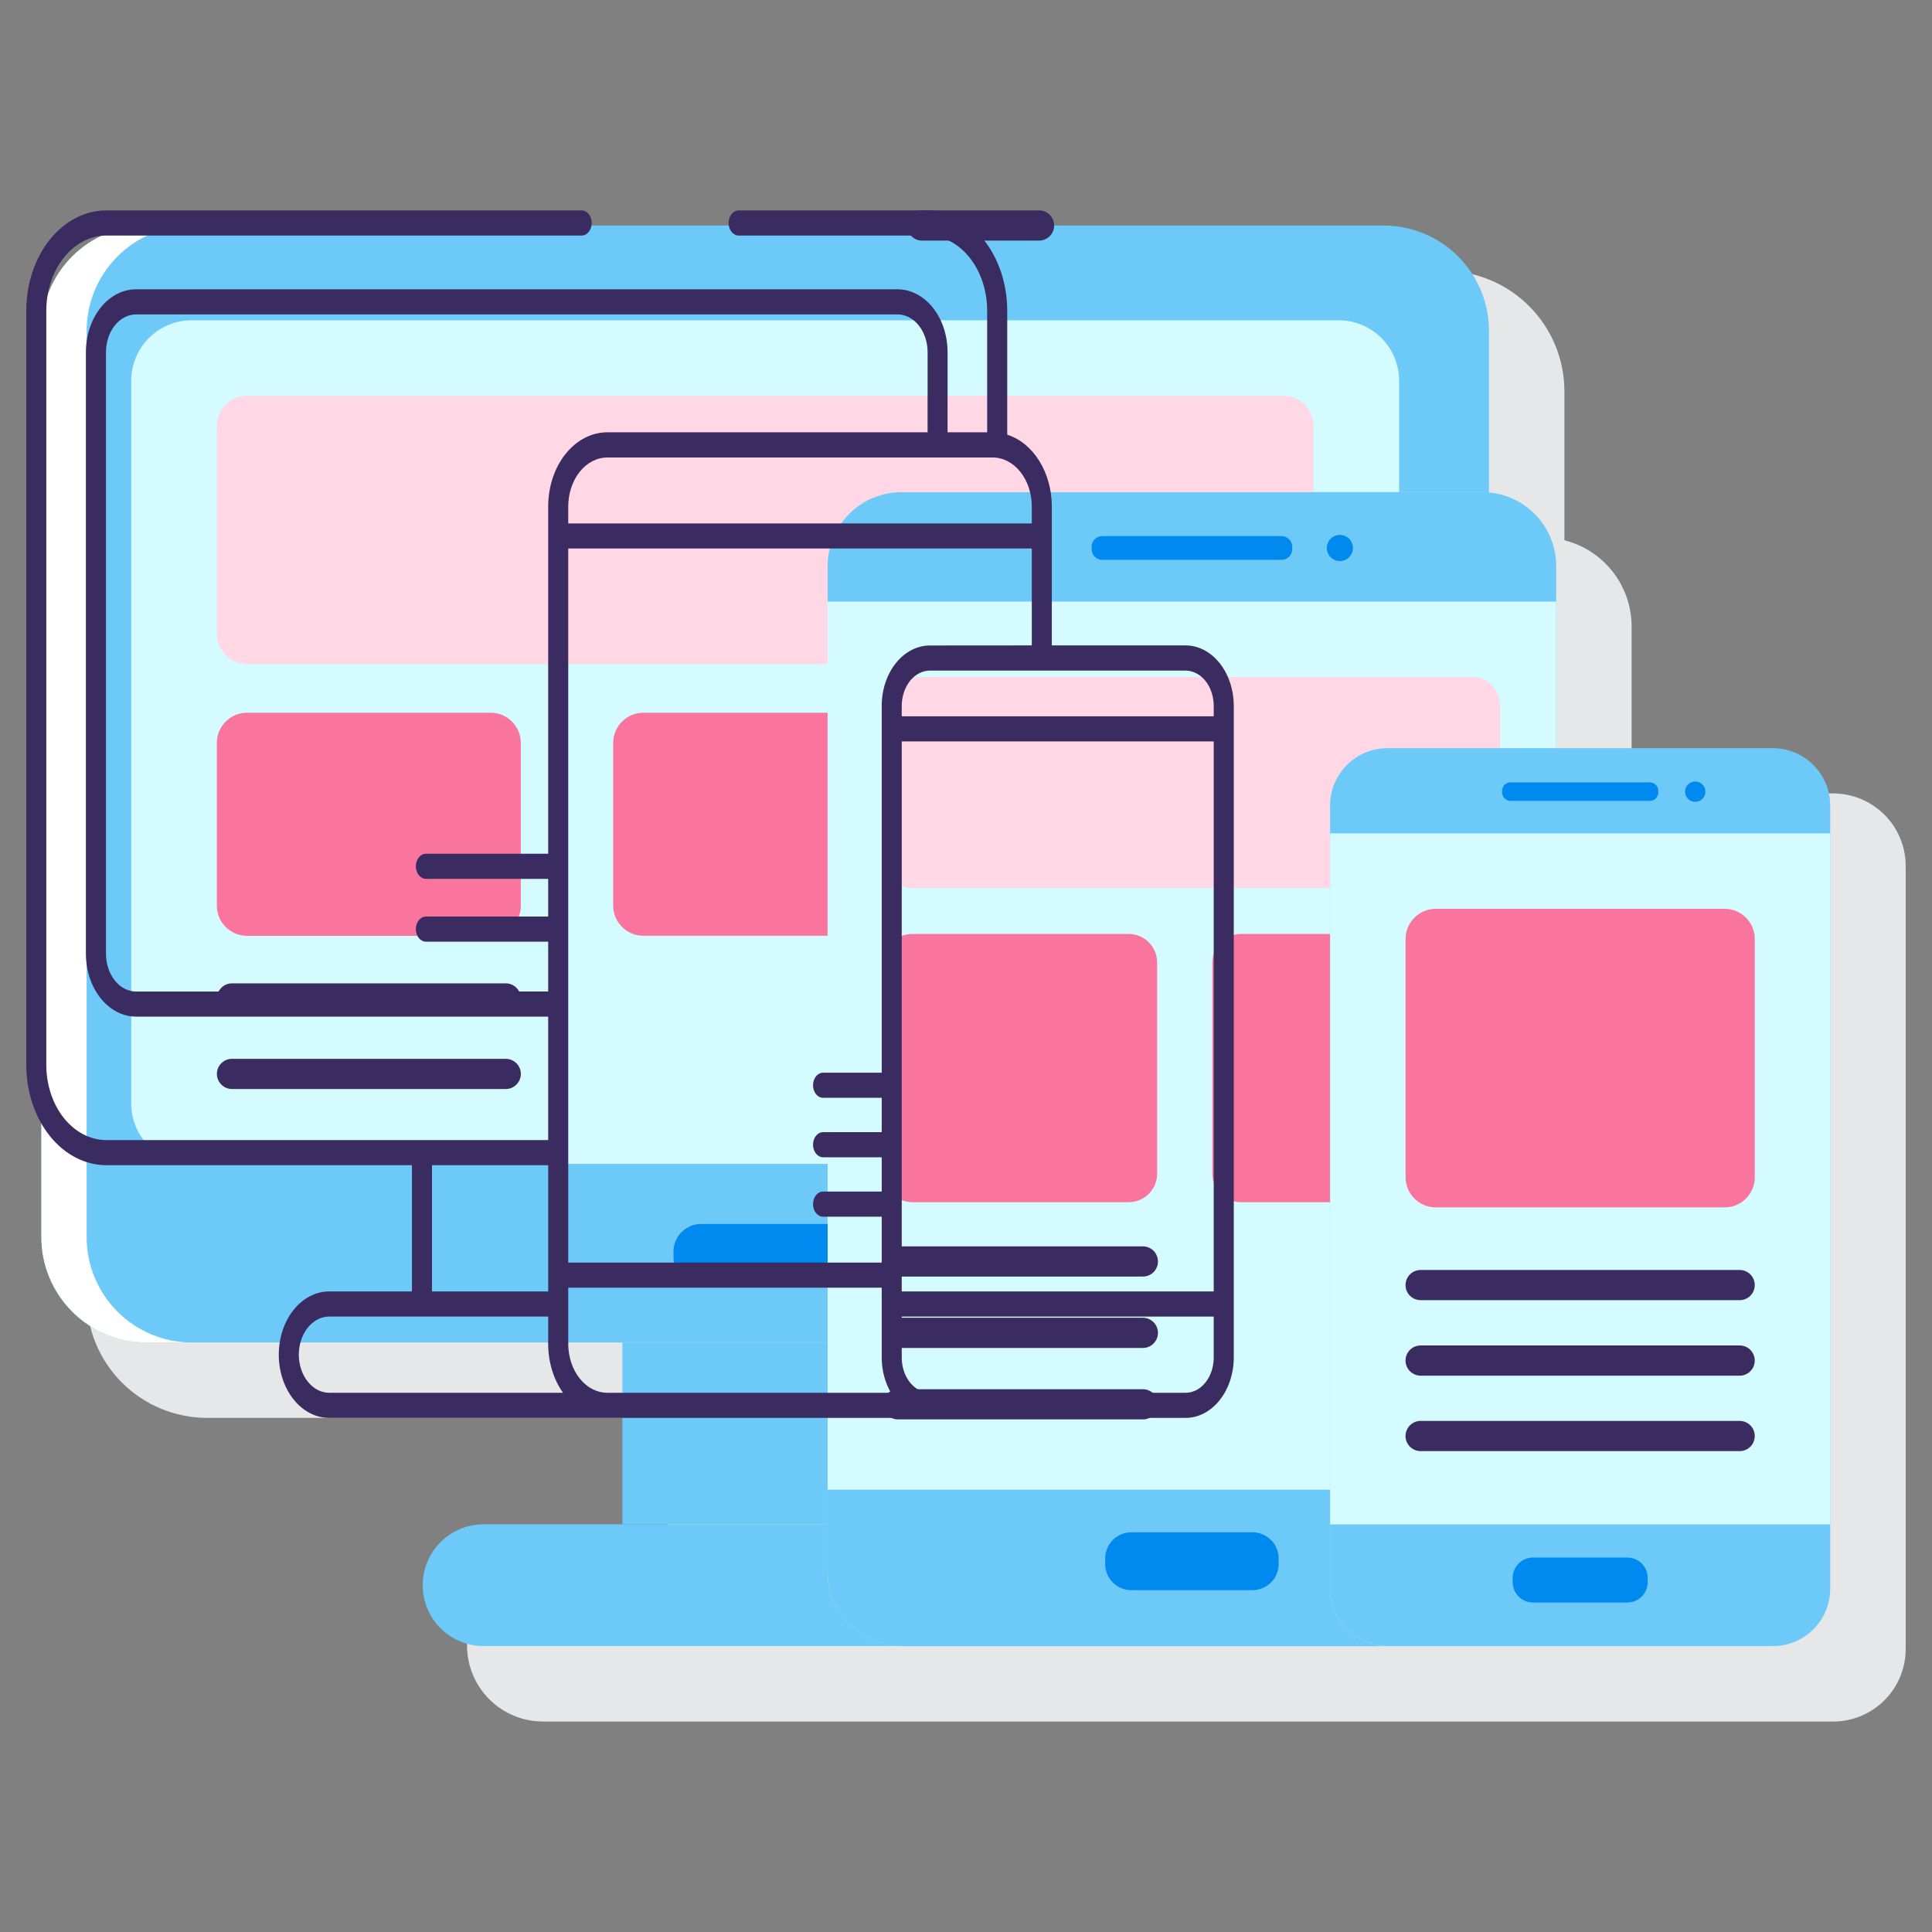 <svg width="50" height="50" viewBox="0 0 50 50" fill="none" xmlns="http://www.w3.org/2000/svg">
<rect x="0" y="0" width="50" height="50" fill="#808080" stroke="none"/>
<path d="M47.443 20.534H42.226V16.21C42.225 15.698 42.054 15.201 41.739 14.798C41.424 14.394 40.983 14.107 40.487 13.982V10.125C40.486 9.299 40.158 8.506 39.573 7.922C38.989 7.337 38.197 7.009 37.37 7.008H5.359C4.533 7.009 3.74 7.337 3.156 7.922C2.572 8.506 2.243 9.299 2.242 10.125V33.579C2.243 34.405 2.572 35.197 3.156 35.782C3.741 36.366 4.533 36.694 5.359 36.695H17.279V40.62H14.053C13.532 40.62 13.031 40.828 12.663 41.196C12.294 41.565 12.087 42.065 12.087 42.587C12.087 43.108 12.294 43.608 12.663 43.977C13.031 44.346 13.532 44.553 14.053 44.553H47.443C47.94 44.553 48.417 44.355 48.769 44.003C49.121 43.651 49.319 43.174 49.319 42.676V22.411C49.319 21.913 49.121 21.436 48.769 21.084C48.417 20.733 47.94 20.535 47.443 20.534V20.534Z" fill="#E6E7E8"/>
<path d="M21.419 14.648C21.419 14.141 21.62 13.655 21.979 13.297C22.337 12.939 22.823 12.738 23.329 12.738H38.363C38.421 12.738 38.476 12.75 38.534 12.755V8.562C38.534 7.839 38.246 7.146 37.735 6.635C37.224 6.123 36.53 5.836 35.807 5.836H3.796C3.073 5.836 2.38 6.123 1.869 6.635C1.358 7.146 1.07 7.839 1.07 8.562V32.016C1.07 32.739 1.358 33.432 1.869 33.944C2.38 34.455 3.073 34.742 3.796 34.743H21.419V14.648Z" fill="#6DC9F7"/>
<path d="M2.242 32.018V8.564C2.242 7.841 2.529 7.148 3.041 6.636C3.552 6.125 4.245 5.838 4.968 5.838H3.796C3.073 5.838 2.38 6.125 1.869 6.636C1.358 7.148 1.07 7.841 1.07 8.564V32.018C1.07 32.741 1.358 33.434 1.869 33.946C2.38 34.457 3.073 34.744 3.796 34.744H4.968C4.245 34.744 3.552 34.457 3.041 33.946C2.53 33.434 2.242 32.741 2.242 32.018V32.018Z" fill="white"/>
<path d="M21.419 31.676H18.145C17.955 31.676 17.774 31.752 17.64 31.886C17.506 32.02 17.43 32.201 17.43 32.391V32.542C17.43 32.732 17.506 32.913 17.64 33.047C17.774 33.181 17.955 33.256 18.145 33.257H21.419V31.676Z" fill="#0089EF"/>
<path d="M21.42 14.648C21.42 14.141 21.621 13.656 21.979 13.297C22.338 12.939 22.823 12.738 23.33 12.738H36.209V9.852C36.209 9.437 36.044 9.04 35.751 8.747C35.458 8.454 35.061 8.289 34.647 8.289H4.959C4.545 8.289 4.147 8.454 3.854 8.747C3.561 9.04 3.396 9.437 3.396 9.852V28.56C3.396 28.975 3.561 29.372 3.854 29.665C4.147 29.958 4.545 30.123 4.959 30.123H21.42V14.648Z" fill="#D4FBFF"/>
<path d="M21.419 14.648C21.419 14.141 21.621 13.656 21.979 13.297C22.337 12.939 22.823 12.738 23.33 12.738H33.991V11.023C33.991 10.816 33.909 10.617 33.763 10.471C33.616 10.325 33.417 10.242 33.21 10.242H6.395C6.187 10.242 5.989 10.325 5.842 10.471C5.696 10.617 5.613 10.816 5.613 11.023V16.406C5.613 16.613 5.696 16.812 5.842 16.958C5.989 17.105 6.187 17.187 6.395 17.187H21.419V14.648Z" fill="#FFD7E5"/>
<path d="M21.419 18.445H16.65C16.443 18.445 16.244 18.528 16.098 18.674C15.951 18.821 15.869 19.019 15.869 19.227V23.437C15.869 23.644 15.951 23.843 16.098 23.989C16.244 24.136 16.443 24.218 16.65 24.218H21.419V18.445Z" fill="#FA759E"/>
<path d="M13.479 23.439V19.227C13.479 18.795 13.129 18.445 12.697 18.445H6.394C5.962 18.445 5.612 18.795 5.612 19.227V23.439C5.612 23.87 5.962 24.22 6.394 24.22H12.697C13.129 24.22 13.479 23.87 13.479 23.439Z" fill="#FA759E"/>
<path d="M34.423 41.114V20.849C34.423 20.654 34.461 20.461 34.536 20.281C34.611 20.101 34.72 19.937 34.858 19.799C34.996 19.661 35.16 19.552 35.34 19.477C35.521 19.403 35.714 19.365 35.909 19.365H40.274V14.648C40.274 14.398 40.224 14.149 40.129 13.918C40.033 13.686 39.892 13.475 39.715 13.298C39.537 13.12 39.327 12.98 39.095 12.884C38.863 12.788 38.615 12.738 38.364 12.738H23.33C22.823 12.738 22.338 12.94 21.979 13.298C21.621 13.656 21.42 14.142 21.42 14.648V40.692C21.42 40.943 21.469 41.191 21.565 41.423C21.661 41.655 21.802 41.865 21.979 42.043C22.157 42.22 22.367 42.361 22.599 42.457C22.831 42.553 23.079 42.602 23.33 42.602H35.908C35.713 42.602 35.519 42.564 35.339 42.489C35.158 42.414 34.995 42.305 34.857 42.166C34.719 42.028 34.609 41.864 34.535 41.684C34.46 41.503 34.422 41.309 34.423 41.114V41.114Z" fill="#6DC9F7"/>
<path d="M21.419 34.744H16.107V39.45H21.419V34.744Z" fill="#6DC9F7"/>
<path d="M21.419 40.691V39.449H12.49C12.077 39.456 11.682 39.625 11.392 39.919C11.102 40.214 10.94 40.611 10.94 41.025C10.94 41.438 11.102 41.836 11.392 42.13C11.682 42.425 12.077 42.594 12.49 42.6H23.329C23.078 42.6 22.83 42.551 22.598 42.455C22.366 42.359 22.156 42.218 21.978 42.041C21.801 41.864 21.66 41.653 21.564 41.422C21.468 41.19 21.419 40.941 21.419 40.691V40.691Z" fill="#6DC9F7"/>
<path d="M34.423 20.849C34.423 20.654 34.461 20.461 34.536 20.281C34.611 20.101 34.72 19.937 34.858 19.799C34.996 19.661 35.16 19.552 35.34 19.477C35.521 19.403 35.714 19.365 35.909 19.365H40.274V15.568H21.42V38.552H34.423V20.849Z" fill="#D4FBFF"/>
<path d="M29.947 30.374V24.909C29.947 24.501 29.616 24.17 29.208 24.17H23.612C23.204 24.17 22.873 24.501 22.873 24.909V30.374C22.873 30.782 23.204 31.113 23.612 31.113H29.208C29.616 31.113 29.947 30.782 29.947 30.374Z" fill="#FA759E"/>
<path d="M34.422 20.849C34.422 20.654 34.461 20.461 34.535 20.281C34.61 20.101 34.72 19.937 34.858 19.799C34.996 19.661 35.16 19.552 35.34 19.477C35.52 19.403 35.714 19.365 35.909 19.365H38.82V18.255C38.82 18.059 38.742 17.871 38.603 17.732C38.465 17.593 38.277 17.516 38.081 17.516H23.612C23.515 17.516 23.419 17.535 23.329 17.572C23.239 17.609 23.158 17.664 23.089 17.732C23.021 17.801 22.966 17.882 22.929 17.972C22.892 18.062 22.873 18.158 22.873 18.255V22.239C22.873 22.436 22.951 22.623 23.09 22.762C23.228 22.901 23.416 22.979 23.612 22.979H34.422V20.849Z" fill="#FFD7E5"/>
<path d="M34.422 24.17H32.114C31.918 24.17 31.73 24.248 31.592 24.386C31.453 24.525 31.375 24.713 31.375 24.909V30.374C31.375 30.57 31.453 30.758 31.592 30.897C31.73 31.035 31.918 31.113 32.114 31.113H34.422V24.17Z" fill="#FA759E"/>
<path d="M33.164 13.873H28.529C28.375 13.873 28.25 13.998 28.25 14.152V14.21C28.25 14.364 28.375 14.489 28.529 14.489H33.164C33.318 14.489 33.443 14.364 33.443 14.21V14.152C33.443 13.998 33.318 13.873 33.164 13.873Z" fill="#0089EF"/>
<path d="M34.676 14.52C34.862 14.52 35.014 14.368 35.014 14.182C35.014 13.995 34.862 13.844 34.676 13.844C34.489 13.844 34.338 13.995 34.338 14.182C34.338 14.368 34.489 14.52 34.676 14.52Z" fill="#0089EF"/>
<path d="M32.414 39.656H29.278C28.904 39.656 28.602 39.959 28.602 40.333V40.476C28.602 40.85 28.904 41.153 29.278 41.153H32.414C32.788 41.153 33.091 40.85 33.091 40.476V40.333C33.091 39.959 32.788 39.656 32.414 39.656Z" fill="#0089EF"/>
<path d="M45.88 19.363H35.908C35.087 19.363 34.422 20.029 34.422 20.85V41.114C34.422 41.935 35.087 42.601 35.908 42.601H45.88C46.701 42.601 47.366 41.935 47.366 41.114V20.85C47.366 20.029 46.701 19.363 45.88 19.363Z" fill="#6DC9F7"/>
<path d="M47.367 39.45V21.566H34.423V39.45H47.367Z" fill="#D4FBFF"/>
<path d="M45.414 30.466V24.301C45.414 23.869 45.064 23.52 44.633 23.52H37.157C36.726 23.52 36.376 23.869 36.376 24.301V30.466C36.376 30.898 36.726 31.247 37.157 31.247H44.633C45.064 31.247 45.414 30.898 45.414 30.466Z" fill="#FA759E"/>
<path d="M42.699 20.248H39.092C38.972 20.248 38.875 20.345 38.875 20.465V20.511C38.875 20.63 38.972 20.727 39.092 20.727H42.699C42.819 20.727 42.916 20.63 42.916 20.511V20.465C42.916 20.345 42.819 20.248 42.699 20.248Z" fill="#0089EF"/>
<path d="M43.873 20.225C43.821 20.224 43.77 20.24 43.727 20.269C43.683 20.298 43.65 20.339 43.63 20.387C43.609 20.435 43.604 20.488 43.614 20.539C43.625 20.59 43.65 20.637 43.687 20.674C43.723 20.711 43.77 20.736 43.821 20.746C43.873 20.756 43.925 20.751 43.974 20.731C44.022 20.711 44.063 20.677 44.092 20.634C44.121 20.591 44.136 20.54 44.136 20.488C44.136 20.418 44.108 20.351 44.059 20.302C44.01 20.252 43.943 20.225 43.873 20.225V20.225Z" fill="#0089EF"/>
<path d="M39.674 40.309H42.114C42.254 40.309 42.388 40.364 42.487 40.463C42.586 40.562 42.641 40.696 42.641 40.835V40.947C42.641 41.086 42.586 41.22 42.487 41.319C42.388 41.418 42.254 41.473 42.115 41.473H39.675C39.535 41.473 39.401 41.418 39.303 41.319C39.204 41.22 39.148 41.086 39.148 40.947V40.835C39.148 40.696 39.204 40.562 39.303 40.463C39.401 40.364 39.535 40.309 39.675 40.309H39.674Z" fill="#0089EF"/>
<path d="M23.863 6.227H26.891C26.994 6.227 27.094 6.185 27.167 6.112C27.24 6.039 27.281 5.94 27.281 5.836C27.281 5.732 27.24 5.633 27.167 5.56C27.094 5.486 26.994 5.445 26.891 5.445H23.863C23.76 5.445 23.66 5.486 23.587 5.56C23.514 5.633 23.473 5.732 23.473 5.836C23.473 5.94 23.514 6.039 23.587 6.112C23.66 6.185 23.76 6.227 23.863 6.227V6.227Z" fill="#3A2C60"/>
<path d="M13.089 25.449H6.004C5.9 25.449 5.801 25.49 5.728 25.564C5.654 25.637 5.613 25.736 5.613 25.84C5.613 25.943 5.654 26.043 5.728 26.116C5.801 26.189 5.9 26.23 6.004 26.23H13.089C13.193 26.23 13.292 26.189 13.365 26.116C13.438 26.043 13.48 25.943 13.48 25.84C13.48 25.736 13.438 25.637 13.365 25.564C13.292 25.49 13.193 25.449 13.089 25.449Z" fill="#3A2C60"/>
<path d="M13.089 27.402H6.004C5.9 27.402 5.801 27.444 5.728 27.517C5.654 27.59 5.613 27.689 5.613 27.793C5.613 27.897 5.654 27.996 5.728 28.069C5.801 28.142 5.9 28.184 6.004 28.184H13.089C13.193 28.184 13.292 28.142 13.365 28.069C13.438 27.996 13.48 27.897 13.48 27.793C13.48 27.689 13.438 27.59 13.365 27.517C13.292 27.444 13.193 27.402 13.089 27.402Z" fill="#3A2C60"/>
<path d="M29.578 32.256H23.242C23.139 32.256 23.039 32.297 22.966 32.37C22.893 32.444 22.852 32.543 22.852 32.647C22.852 32.75 22.893 32.849 22.966 32.923C23.039 32.996 23.139 33.037 23.242 33.037H29.578C29.681 33.037 29.781 32.996 29.854 32.923C29.927 32.849 29.968 32.75 29.968 32.647C29.968 32.543 29.927 32.444 29.854 32.37C29.781 32.297 29.681 32.256 29.578 32.256Z" fill="#3A2C60"/>
<path d="M29.578 34.103H23.242C23.139 34.103 23.039 34.145 22.966 34.218C22.893 34.291 22.852 34.391 22.852 34.494C22.852 34.598 22.893 34.697 22.966 34.77C23.039 34.844 23.139 34.885 23.242 34.885H29.578C29.681 34.885 29.781 34.844 29.854 34.77C29.927 34.697 29.968 34.598 29.968 34.494C29.968 34.391 29.927 34.291 29.854 34.218C29.781 34.145 29.681 34.103 29.578 34.103Z" fill="#3A2C60"/>
<path d="M29.578 35.953H23.242C23.139 35.953 23.039 35.994 22.966 36.068C22.893 36.141 22.852 36.24 22.852 36.344C22.852 36.447 22.893 36.547 22.966 36.62C23.039 36.693 23.139 36.734 23.242 36.734H29.578C29.681 36.734 29.781 36.693 29.854 36.62C29.927 36.547 29.968 36.447 29.968 36.344C29.968 36.24 29.927 36.141 29.854 36.068C29.781 35.994 29.681 35.953 29.578 35.953Z" fill="#3A2C60"/>
<path d="M36.766 33.648H45.023C45.126 33.648 45.226 33.607 45.299 33.534C45.372 33.461 45.413 33.361 45.413 33.258C45.413 33.154 45.372 33.055 45.299 32.982C45.226 32.908 45.126 32.867 45.023 32.867H36.766C36.662 32.867 36.563 32.908 36.489 32.982C36.416 33.055 36.375 33.154 36.375 33.258C36.375 33.361 36.416 33.461 36.489 33.534C36.563 33.607 36.662 33.648 36.766 33.648Z" fill="#3A2C60"/>
<path d="M45.023 34.82H36.766C36.662 34.82 36.563 34.861 36.489 34.935C36.416 35.008 36.375 35.107 36.375 35.211C36.375 35.315 36.416 35.414 36.489 35.487C36.563 35.56 36.662 35.602 36.766 35.602H45.023C45.126 35.602 45.226 35.56 45.299 35.487C45.372 35.414 45.413 35.315 45.413 35.211C45.413 35.107 45.372 35.008 45.299 34.935C45.226 34.861 45.126 34.82 45.023 34.82Z" fill="#3A2C60"/>
<path d="M45.023 36.773H36.766C36.662 36.773 36.563 36.815 36.489 36.888C36.416 36.961 36.375 37.06 36.375 37.164C36.375 37.268 36.416 37.367 36.489 37.44C36.563 37.514 36.662 37.555 36.766 37.555H45.023C45.126 37.555 45.226 37.514 45.299 37.44C45.372 37.367 45.413 37.268 45.413 37.164C45.413 37.06 45.372 36.961 45.299 36.888C45.226 36.815 45.126 36.773 45.023 36.773Z" fill="#3A2C60"/>
<path d="M30.684 16.703H27.221V13.105C27.22 12.679 27.106 12.265 26.897 11.929C26.688 11.593 26.396 11.354 26.067 11.25V8.04C26.066 7.352 25.848 6.693 25.46 6.206C25.072 5.72 24.546 5.446 23.997 5.445H19.116C19.047 5.445 18.981 5.48 18.932 5.541C18.884 5.602 18.856 5.684 18.856 5.77C18.856 5.857 18.884 5.939 18.932 6C18.981 6.061 19.047 6.096 19.116 6.096H23.997C24.408 6.096 24.802 6.301 25.093 6.666C25.384 7.03 25.547 7.524 25.548 8.04V11.188H24.523V9.112C24.522 8.681 24.386 8.268 24.143 7.963C23.9 7.659 23.57 7.487 23.226 7.487H3.52C3.176 7.487 2.847 7.659 2.603 7.963C2.36 8.268 2.224 8.681 2.223 9.112V24.684C2.224 25.115 2.36 25.528 2.603 25.833C2.847 26.138 3.176 26.309 3.52 26.31H14.187V29.505H2.749C2.338 29.504 1.944 29.299 1.653 28.935C1.362 28.571 1.199 28.076 1.198 27.561V8.04C1.199 7.524 1.362 7.03 1.653 6.666C1.943 6.301 2.338 6.096 2.749 6.096H15.054C15.122 6.096 15.188 6.061 15.237 6C15.286 5.939 15.313 5.857 15.313 5.77C15.313 5.684 15.286 5.602 15.237 5.541C15.188 5.48 15.122 5.445 15.054 5.445H2.749C2.2 5.446 1.674 5.72 1.286 6.206C0.898 6.693 0.68 7.352 0.68 8.04V27.561C0.68 28.249 0.899 28.908 1.286 29.395C1.674 29.881 2.2 30.154 2.749 30.155H10.661V33.422H8.52C8.174 33.422 7.842 33.594 7.597 33.901C7.352 34.208 7.215 34.624 7.215 35.059C7.215 35.493 7.352 35.909 7.597 36.216C7.842 36.523 8.174 36.695 8.52 36.695H30.684C31.014 36.695 31.331 36.53 31.564 36.237C31.798 35.944 31.929 35.547 31.93 35.133V18.266C31.929 17.852 31.798 17.454 31.564 17.162C31.331 16.869 31.014 16.704 30.684 16.703V16.703ZM14.706 34.781V33.325H22.819V35.133C22.819 35.461 22.903 35.78 23.057 36.045H15.714C15.447 36.044 15.191 35.911 15.002 35.674C14.813 35.437 14.707 35.115 14.706 34.78V34.781ZM23.337 19.188H31.411V33.423H23.337V19.188ZM31.411 18.266V18.537H23.337V18.266C23.338 18.024 23.415 17.793 23.551 17.622C23.687 17.452 23.872 17.356 24.064 17.355H30.684C30.876 17.356 31.061 17.452 31.197 17.622C31.334 17.793 31.41 18.024 31.411 18.266V18.266ZM24.064 16.705C23.734 16.706 23.417 16.87 23.184 17.163C22.95 17.456 22.819 17.853 22.819 18.267V27.761H21.301C21.232 27.761 21.166 27.795 21.117 27.856C21.069 27.917 21.041 28 21.041 28.086C21.041 28.172 21.069 28.255 21.117 28.316C21.166 28.377 21.232 28.411 21.301 28.411H22.819V29.3H21.301C21.232 29.3 21.166 29.334 21.117 29.395C21.069 29.456 21.041 29.538 21.041 29.625C21.041 29.711 21.069 29.794 21.117 29.855C21.166 29.916 21.232 29.95 21.301 29.95H22.819V30.838H21.301C21.232 30.838 21.166 30.872 21.117 30.933C21.069 30.994 21.041 31.077 21.041 31.163C21.041 31.25 21.069 31.332 21.117 31.393C21.166 31.454 21.232 31.488 21.301 31.488H22.819V32.676H14.706V14.195H26.703V16.703L24.064 16.705ZM26.703 13.105V13.546H14.706V13.105C14.707 12.77 14.813 12.448 15.002 12.211C15.191 11.974 15.447 11.841 15.714 11.84H25.694C25.961 11.841 26.217 11.974 26.406 12.211C26.595 12.448 26.702 12.77 26.703 13.105V13.105ZM3.521 25.661C3.315 25.661 3.117 25.558 2.971 25.375C2.825 25.192 2.743 24.944 2.743 24.685V9.112C2.743 8.854 2.825 8.606 2.971 8.423C3.117 8.24 3.315 8.137 3.521 8.137H23.228C23.434 8.137 23.632 8.24 23.778 8.423C23.924 8.606 24.006 8.854 24.006 9.112V11.188H15.714C15.31 11.189 14.922 11.391 14.635 11.75C14.349 12.109 14.188 12.596 14.187 13.103V22.095H11.021C10.953 22.095 10.887 22.129 10.838 22.19C10.79 22.251 10.762 22.333 10.762 22.42C10.762 22.506 10.79 22.588 10.838 22.649C10.887 22.71 10.953 22.745 11.021 22.745H14.187V23.72H11.021C10.953 23.72 10.887 23.754 10.838 23.815C10.79 23.876 10.762 23.959 10.762 24.045C10.762 24.131 10.79 24.214 10.838 24.275C10.887 24.336 10.953 24.37 11.021 24.37H14.187V25.66L3.521 25.661ZM11.18 30.155H14.188V33.422H11.18V30.155ZM7.733 35.058C7.734 34.797 7.817 34.546 7.964 34.361C8.111 34.176 8.311 34.072 8.52 34.072H14.187V34.78C14.187 35.246 14.324 35.697 14.571 36.045H8.52C8.311 36.045 8.111 35.941 7.964 35.755C7.816 35.571 7.734 35.32 7.733 35.058V35.058ZM30.684 36.045H24.064C23.872 36.045 23.687 35.949 23.55 35.778C23.414 35.607 23.337 35.375 23.337 35.133V34.073H31.411V35.133C31.411 35.375 31.334 35.607 31.198 35.778C31.061 35.949 30.877 36.045 30.684 36.045V36.045Z" fill="#3A2C60"/>
</svg>
